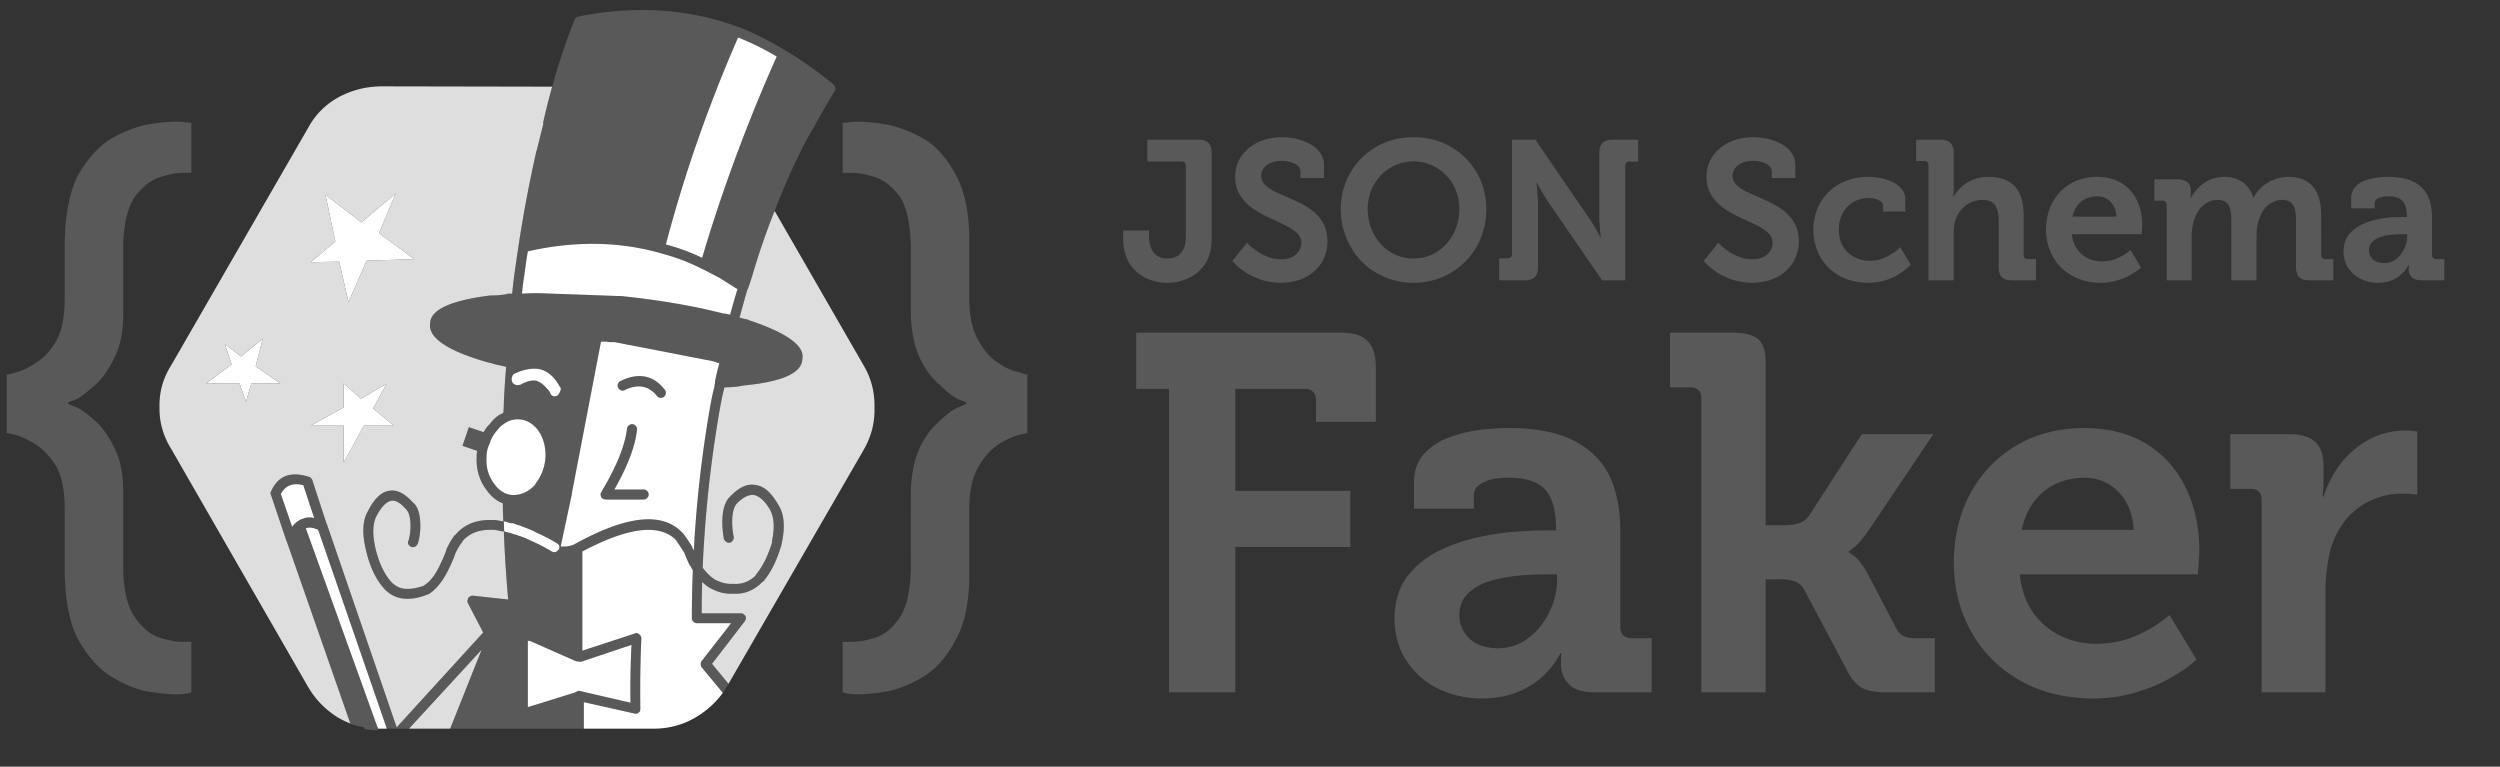 <svg xmlns="http://www.w3.org/2000/svg" viewBox="69 282 750 230"><rect x="69" y="282" width="750" height="230" fill="#333333" stroke="none"/><switch><g><path fill="#595959" d="M121.85 318.5c-2.567 0-5.767.35-9.6 1.05-3.533.867-7.117 2.383-10.75 4.55-3.533 2.467-6.617 6.05-9.25 10.75-2.367 4.833-3.65 11.367-3.85 19.6v17.25c0 5.3-.833 9.467-2.5 12.5-1.767 3.067-3.833 5.283-6.2 6.65-2.267 1.567-4.233 2.5-5.9 2.8-1.667.6-2.6.8-2.8.6v17.65c.2 0 1.133.2 2.8.6 1.667.5 3.633 1.433 5.9 2.8 2.367 1.567 4.433 3.783 6.2 6.65 1.667 3.133 2.5 7.25 2.5 12.35v19.75c.2 8.267 1.483 14.75 3.85 19.45 2.633 4.8 5.717 8.433 9.25 10.9 3.633 2.367 7.217 3.983 10.75 4.85 3.833.7 7.033 1.05 9.6 1.05 1.367 0 2.5-.1 3.4-.3l1.15-.3v-15.15h-2.8c-1.667 0-3.867-.4-6.6-1.2-2.767-.867-5.283-2.933-7.55-6.2-2.133-3.033-3.3-7.75-3.5-14.15v-23.85c0-5.1-.883-9.367-2.65-12.8-1.667-3.433-3.533-6.083-5.6-7.95-2.267-2.067-4.133-3.45-5.6-4.15l-2.65-1.05v-.55l2.65-.9c1.467-.9 3.333-2.367 5.6-4.4 2.067-1.867 3.933-4.533 5.6-8 1.767-3.433 2.65-7.65 2.65-12.65v-21.2c.2-6.5 1.367-11.317 3.5-14.45 2.267-3.033 4.783-5 7.55-5.9 2.733-.867 4.933-1.3 6.6-1.3h2.8V318.8h-1.15c-.9-.2-2.033-.3-3.4-.3m191.4 1.5a230.022 230.022 0 016.2-10.75c.2-.3.25-.6.15-.9-.1-.4-.25-.7-.45-.9l-.15-.15c-5.1-4.2-10.317-7.833-15.65-10.9-3.9-2.333-7.817-4.3-11.75-5.9-15.333-5.867-31.75-7.033-49.25-3.5-.267.1-.45.25-.55.45-.3.067-.45.25-.45.55-2.533 6.367-4.767 13.033-6.7 20-1 3.567-1.917 7.217-2.75 10.95h.15L230 327.2c-.1.1-.15.25-.15.45a401.03 401.03 0 00-5.3 28.15c-.4 2.733-.8 5.483-1.2 8.25-.267 1.967-.5 3.983-.7 6.05h-1.35c-.1 0-.2.05-.3.15-1.567.267-3.183.4-4.85.4H216c-11.8 1.5-17.783 4.25-17.95 8.25-.7 4.233 4.7 8.067 16.2 11.5.667.2 1.45.4 2.35.6l.9.3c.967.2 2.083.45 3.35.75-.3 3.533-.533 7.117-.7 10.75 0 .967-.05 2-.15 3.1-1.5.567-2.833 1.65-4 3.25a9.57 9.57 0 00-1.9 2.5l-4.45-1.5-1.9 5.6 4.4 1.5c-.1.567-.15 1.2-.15 1.9-.167 3.733.817 7.017 2.95 9.85 1.4 1.967 3.033 3.3 4.9 4 0 1.767.05 3.583.15 5.45-.3-.1-.55-.15-.75-.15-.9-.2-1.683-.3-2.35-.3h-.45c-4.733-.1-8.367 1.417-10.9 4.55h-.15c-.9 1.2-1.733 2.633-2.5 4.3v.15c-.3.967-.9 2.383-1.8 4.25-1.367 3.067-2.983 5.183-4.85 6.35-.1 0-.15.05-.15.15-1.467.5-2.833.8-4.1.9h-.15c-2.367.167-4.283-.633-5.75-2.4-1.967-2.333-3.45-5.567-4.45-9.7-.967-4.233-.867-7.483.3-9.75 1.4-2.633 2.833-4.15 4.3-4.55 1.267-.3 2.733.483 4.4 2.35l.15.15c.9.9 1.35 2.617 1.35 5.15 0 1.5-.2 2.933-.6 4.3-.2.4-.2.783 0 1.15.2.3.5.55.9.75.367.1.75.05 1.15-.15.3-.2.55-.483.75-.85.5-1.7.75-3.433.75-5.2 0-3.633-.75-6.033-2.25-7.2l-.15-.15c-2.533-2.733-4.933-3.817-7.2-3.25-2.267.4-4.333 2.467-6.2 6.2-1.567 2.733-1.717 6.667-.45 11.8 1.1 4.6 2.783 8.233 5.05 10.9 2.133 2.533 4.883 3.667 8.25 3.4 1.667-.1 3.433-.55 5.3-1.35h.15c2.333-1.467 4.383-4.067 6.15-7.8.9-1.867 1.5-3.3 1.8-4.3.667-1.467 1.4-2.683 2.2-3.65v-.15c2.067-2.367 4.967-3.5 8.7-3.4h.45c.567 0 1.2.1 1.9.3h.3c.1 0 .2.05.3.15h.75c.267 6.767.7 13.583 1.3 20.45l-10.6-1.15c-.4 0-.7.1-.9.3-.4.2-.6.483-.6.85-.167.3-.167.65 0 1.05l4.6 8.85L188 500.2l-20.9-60.85c-.1-.1-.15-.2-.15-.3l-4.3-13.15c-.1-.167-.25-.35-.45-.55-.167-.2-.35-.3-.55-.3-5.5-1.767-9.283-.3-11.35 4.4-.2.3-.2.65 0 1.05l4.55 13.55c0 .1.05.2.15.3l19.1 54.7.05.1c1.1.367 2.233.667 3.4.9.367.067.75.133 1.15.2 1 .167 2.05.283 3.15.35h.55l-21.65-60.1c.967-.4 2.2-.25 3.7.45l20.6 59.65h6.65l21.8-23.7-9.45 23.7h40.1v-7.95l15.15 3.4c.3.1.6.1.9 0 .3-.2.55-.4.75-.6.1-.3.15-.583.15-.85-.1-6.9 0-13.933.3-21.1 0-.4-.1-.683-.3-.85-.2-.3-.45-.5-.75-.6-.3-.2-.6-.2-.9 0l-15.75 5.15v-29.75c13.467-7.167 22.75-8.4 27.85-3.7.8 1.067 1.633 2.3 2.5 3.7 0 .1.05.15.15.15.3.867.883 2.233 1.75 4.1h.15c.2.5.45.95.75 1.35-.2 4.8-.3 9.6-.3 14.4 0 .4.15.75.45 1.05s.65.45 1.05.45h10.3l-8.85 11.35c-.2.3-.3.583-.3.85 0 .4.1.75.3 1.05l6.35 7.65c.2-.3.4-.583.6-.85.167-.3.35-.6.55-.9l.6-.9-.05-.05-4.95-6 9.85-12.8c.2-.3.3-.65.3-1.05 0-.367-.15-.65-.45-.85-.267-.3-.6-.45-1-.45h-11.8c0-3.133.05-6.283.15-9.45 1.067 1.1 2.2 1.883 3.4 2.35 1.767.9 3.733 1.3 5.9 1.2h.15c3.233.2 6.117-.983 8.65-3.55h.15c2.367-2.733 4.233-6.517 5.6-11.35v-.1c1.1-5.033.767-8.917-1-11.65-2.067-3.633-4.283-5.6-6.65-5.9-2.467-.6-5.067.533-7.8 3.4-1.567 1.467-2.35 4.017-2.35 7.65 0 1.667.15 3.333.45 5 .1.4.333.7.7.9.3.3.65.4 1.05.3.4-.1.7-.3.9-.6.3-.4.4-.8.3-1.2-.3-1.467-.45-2.933-.45-4.4 0-2.667.483-4.533 1.45-5.6 1.867-1.867 3.583-2.7 5.15-2.5 1.667.4 3.25 1.867 4.75 4.4 1.267 2.367 1.45 5.567.55 9.6h.15c-1.267 4.2-2.933 7.533-5 10v.15c-1.967 1.867-4.167 2.7-6.6 2.5h-.15c-1.667.1-3.2-.2-4.6-.9h-.15c-1.567-.767-3.033-2.083-4.4-3.95.7-16.1 2.417-31.967 5.15-47.6.1-.6.2-1.133.3-1.6.3-1.667.65-3.25 1.05-4.75v-.15c2.133 0 4.05-.183 5.75-.55 11.567-1.1 17.45-3.717 17.65-7.85v-.1c.8-3.933-4.55-7.817-16.05-11.65l-.15-.15c-.6-.1-1.283-.25-2.05-.45-.2-.1-.4-.15-.6-.15.8-2.933 1.583-5.733 2.35-8.4l.15-.15c.5-1.467.95-2.833 1.35-4.1 1.967-6.7 4.167-13.083 6.6-19.15l.1-.2c2.933-7.7 6.2-14.967 9.8-21.8l2.05-3.5m-11.35-21.1h.15c-4.1 9.167-7.9 18.417-11.4 27.75a470.782 470.782 0 00-11 32.7 59.5 59.5 0 00-10.9-4 418.742 418.742 0 0113.1-41 428.17 428.17 0 018.55-21.05h.15c3.833 1.5 7.617 3.367 11.35 5.6m-46.7 71.9h-1.05l-23.7-.85c-1.667 0-3.283.05-4.85.15.167-1.867.4-3.733.7-5.6.3-2.367.65-4.733 1.05-7.1 14.333-3.233 27.833-2.983 40.5.75a60.88 60.88 0 0110.75 4 200.534 200.534 0 016.5 3.35c1.567 1 3.283 2.083 5.15 3.25-.767 2.467-1.5 5.017-2.2 7.65-.5-.1-.983-.2-1.45-.3H286.15c-9.033-2.333-19.35-4.1-30.95-5.3m27.85 19.6c.567.2 1.15.4 1.75.6a68.608 68.608 0 00-1.3 5.45v.45c-.1.3-.15.65-.15 1.05-.4 1.467-.75 3.033-1.05 4.7-.1.5-.2 1.033-.3 1.6a361.734 361.734 0 00-4.85 42.9c-.2-.3-.35-.6-.45-.9v-.15c-.967-1.567-1.9-2.933-2.8-4.1 0-.1-.05-.15-.15-.15-6-6.4-16.85-5.233-32.55 3.5-1.067.5-2.4.7-4 .6l3.4-15.9v-.3l8.7-45.25h1.75c.4.1.8.15 1.2.15h1.2l29.6 5.75M235 400.85c-.5-.167-.833-.55-1-1.15-1.5-2.067-2.983-3.25-4.45-3.55h-.3c-1.267 0-2.583.4-3.95 1.2-.6.2-1.1.25-1.5.15-.567-.2-.95-.5-1.15-.9-.2-.5-.2-1.033 0-1.6.1-.4.333-.7.7-.9 2.167-1 4.133-1.5 5.9-1.5h.6c2.833.2 5.183 1.983 7.05 5.35.4.367.45.85.15 1.45-.1.3-.333.7-.7 1.2-.5.267-.95.35-1.35.25m.75 46.75c-.4.1-.8.05-1.2-.15-2.167-1.3-4.267-2.383-6.3-3.25-1.4-.7-2.633-1.2-3.7-1.5-.5-.2-.9-.333-1.2-.4h-.15c-.467-.2-.9-.35-1.3-.45l-1.2-.3h-.15c-.1-.1-.2-.15-.3-.15l-.1-2.95h.1c.3 0 .7.1 1.2.3l1.2.3-.15-.15c.567.1 1.15.3 1.75.6.367.033.817.167 1.35.4h-.15c1.267.4 2.633.95 4.1 1.65h-.15c2.067.867 4.283 2 6.65 3.4.3.167.55.45.75.85.067.3.017.65-.15 1.05-.3.3-.6.55-.9.75m-11.5-39.8c2.367 0 4.383 1.033 6.05 3.1 1.667 2.267 2.45 5.017 2.35 8.25-.2 3.033-1.233 5.733-3.1 8.1h.15c-1.967 2.167-4.183 3.25-6.65 3.25-1.167 0-2.233-.3-3.2-.9-1-.6-1.833-1.383-2.5-2.35-1.767-2.267-2.567-4.917-2.4-7.95v-.15c0-1.267.25-2.5.75-3.7 0-.1.05-.15.15-.15.4-1.567 1.183-2.983 2.35-4.25.5-.7 1.05-1.25 1.65-1.65 1.367-1.067 2.833-1.6 4.4-1.6m-71 22.4c1.367-2.567 3.617-3.45 6.75-2.65l3.25 9.85c-1.367-.3-2.55-.2-3.55.3h-.15c-1.167.5-2.133 1.283-2.9 2.35l-3.4-9.85m74.1 44.05h.6l13.7 6.05c.3.1.633.15 1 .15.3.1.6.1.9 0l14.9-5c-.3 5.867-.4 11.65-.3 17.35l-15.2-3.5c-.4-.1-.733-.017-1 .25-.1 0-.2.05-.3.15l-14.3 4.45v-19.9m25.95-45.4c4-7 6.267-12.967 6.8-17.9.033-.433-.067-.8-.3-1.1a1.584 1.584 0 00-1-.6c-.433-.033-.8.083-1.1.35-.333.233-.533.567-.6 1-.6 5.1-3.167 11.433-7.7 19-.2.3-.267.633-.2 1 .033.367.2.667.5.9.267.233.583.35.95.35h11.45c.4 0 .75-.15 1.05-.45s.45-.65.45-1.05-.15-.75-.45-1.05-.65-.45-1.05-.45h-8.8m1.85-32.55c-.367.167-.617.45-.75.85-.167.4-.15.783.05 1.15.167.367.45.633.85.8.4.133.783.1 1.15-.1 3.933-1.9 7.15-1.3 9.65 1.8.233.3.567.483 1 .55.4.033.767-.067 1.1-.3.3-.267.483-.6.55-1 .033-.433-.067-.8-.3-1.1-3.4-4.4-7.833-5.283-13.3-2.65m80.75-76.75c-3.633-.7-6.817-1.05-9.55-1.05-1.367 0-2.5.1-3.4.3h-1.15v15.05h2.8c1.867 0 4.167.433 6.9 1.3 2.767.9 5.267 2.867 7.5 5.9 1.967 3.133 3.05 7.95 3.25 14.45v21.2c.2 5 1.083 9.217 2.65 12.65 1.667 3.467 3.633 6.133 5.9 8 2.067 2.033 3.933 3.5 5.6 4.4 1.567.6 2.4.9 2.5.9v.55c-.1 0-.933.35-2.5 1.05-1.667.7-3.533 2.083-5.6 4.15-2.267 1.867-4.233 4.517-5.9 7.95-1.567 3.433-2.45 7.7-2.65 12.8V453c-.2 6.4-1.283 11.117-3.25 14.15-2.233 3.267-4.733 5.333-7.5 6.2-2.733.8-5.033 1.2-6.9 1.2h-2.8v15.15l1.15.3c.9.2 2.033.3 3.4.3 2.733 0 5.917-.35 9.55-1.05 3.733-.867 7.417-2.483 11.05-4.85 3.567-2.467 6.567-6.1 9-10.9 2.567-4.7 3.85-11.183 3.85-19.45V434.3c0-5.1.933-9.217 2.8-12.35 1.667-2.867 3.633-5.083 5.9-6.65 2.233-1.367 4.283-2.3 6.15-2.8l2.55-.6v-17.65c0 .2-.85 0-2.55-.6-1.867-.3-3.917-1.233-6.15-2.8-2.267-1.367-4.233-3.583-5.9-6.65-1.867-3.033-2.8-7.2-2.8-12.5v-17.25c0-8.233-1.283-14.767-3.85-19.6-2.433-4.7-5.433-8.283-9-10.75-3.633-2.167-7.317-3.683-11.05-4.55m127 80c.6.533.9 1.35.9 2.45v6.55h17.95v-16.4c0-3.567-.817-6.167-2.45-7.8-1.633-1.7-4.267-2.55-7.9-2.55h-61.55v16.85h9.85v91.05h19.9v-43.6h34.5v-16.85h-34.5v-30.6h20.85c1.067 0 1.883.3 2.45.9m-30.4-71.65c0-1.4-.333-2.417-1-3.05-.633-.633-1.633-.95-3-.95h-15.3v6.55h10.2c.433 0 .767.117 1 .35s.35.55.35.95v21.5c-.033 1.533-.3 2.75-.8 3.65-.5.933-1.167 1.617-2 2.05-.833.4-1.733.6-2.7.6a5.522 5.522 0 01-2.7-.6c-.833-.4-1.5-1.1-2-2.1-.533-.967-.817-2.283-.85-3.95v-1.75h-7.75v2.45c.033 3.033.683 5.533 1.95 7.5 1.3 1.933 2.933 3.383 4.9 4.35 2.033.933 4.167 1.4 6.4 1.4s4.35-.467 6.35-1.4c2.033-.933 3.7-2.367 5-4.3 1.267-1.933 1.917-4.45 1.95-7.55v-25.7m25.2-4.3c-1.433-.3-2.8-.45-4.1-.45-2.733.033-5.15.55-7.25 1.55-2.1 1.033-3.767 2.45-5 4.25-1.2 1.767-1.8 3.8-1.8 6.1.033 2.167.517 4 1.45 5.5a13.405 13.405 0 003.65 3.85 31.264 31.264 0 004.8 2.75c1.7.8 3.3 1.55 4.8 2.25 1.5.733 2.717 1.517 3.65 2.35.967.867 1.467 1.883 1.5 3.05-.033 1.1-.333 2.017-.9 2.75-.533.733-1.267 1.3-2.2 1.7-.9.367-1.9.55-3 .55-1.467-.033-2.817-.3-4.05-.8-1.267-.467-2.35-1.033-3.25-1.7-.933-.667-1.65-1.233-2.15-1.7-.5-.5-.75-.767-.75-.8l-4.4 5.5.95 1c.633.633 1.567 1.383 2.8 2.25 1.233.833 2.75 1.583 4.55 2.25 1.8.633 3.867.983 6.2 1.05 2.967-.067 5.5-.65 7.6-1.75 2.067-1.133 3.667-2.633 4.8-4.5 1.067-1.867 1.617-3.933 1.65-6.2-.033-2.3-.533-4.233-1.5-5.8-.933-1.533-2.15-2.817-3.65-3.85s-3.1-1.917-4.8-2.65a252.59 252.59 0 00-4.8-2.15c-1.5-.633-2.717-1.367-3.65-2.2-.933-.8-1.433-1.8-1.5-3 .067-1.367.65-2.45 1.75-3.25 1.167-.833 2.65-1.25 4.45-1.25a8.8 8.8 0 012.7.4c.867.267 1.567.633 2.1 1.1.533.533.8 1.117.8 1.75v1.9h7.05v-3.9c-.033-1.533-.467-2.817-1.3-3.85-.8-1.067-1.85-1.933-3.15-2.6a18.29 18.29 0 00-4.05-1.45m46.55 2.45c-3.267-1.9-7-2.867-11.2-2.9-4.167.033-7.883 1-11.15 2.9-3.3 1.9-5.883 4.467-7.75 7.7-1.9 3.233-2.883 6.883-2.95 10.95.067 4.167 1.05 7.917 2.95 11.25 1.867 3.333 4.45 5.967 7.75 7.9 3.267 1.933 6.983 2.933 11.15 3 4.2-.067 7.933-1.067 11.2-3 3.267-1.933 5.85-4.567 7.75-7.9 1.9-3.333 2.867-7.083 2.9-11.25-.033-4.067-1-7.717-2.9-10.95-1.9-3.233-4.483-5.8-7.75-7.7m.7 11.35c1.2 2.133 1.817 4.567 1.85 7.3-.033 2.833-.65 5.367-1.85 7.6-1.233 2.233-2.883 4-4.95 5.3-2.067 1.3-4.383 1.95-6.95 1.95s-4.883-.65-6.95-1.95c-2.067-1.3-3.7-3.067-4.9-5.3-1.233-2.233-1.867-4.767-1.9-7.6.033-2.733.667-5.167 1.9-7.3 1.2-2.133 2.833-3.817 4.9-5.05 2.067-1.267 4.383-1.917 6.95-1.95 2.567.033 4.883.683 6.95 1.95 2.067 1.233 3.717 2.917 4.95 5.05m53.45 136.05c-1.067 0-1.883-.3-2.45-.9-.567-.533-.85-1.35-.85-2.45v-28.85c.033-5.833-.933-11.083-2.9-15.75-2.033-4.6-5.5-8.25-10.4-10.95-4.9-2.733-11.633-4.117-20.2-4.15-2.067 0-4.65.15-7.75.45a41.581 41.581 0 00-9.45 2.15c-3.1 1.033-5.717 2.633-7.85 4.8-2.133 2.133-3.25 4.983-3.35 8.55v8.25h17.95v-4.1c.067-1.433.717-2.517 1.95-3.25 1.167-.767 2.55-1.3 4.15-1.6 1.567-.233 2.967-.35 4.2-.35 4.967-.033 8.617 1.1 10.95 3.4 2.267 2.4 3.4 6.333 3.4 11.8v.6h-2.45c-2.567 0-5.783.133-9.65.4-3.8.267-7.783.883-11.95 1.85-4.2.933-8.15 2.367-11.85 4.3-3.667 1.933-6.667 4.5-9 7.7-2.267 3.167-3.45 7.167-3.55 12 .033 5.2 1.3 9.583 3.8 13.15 2.4 3.6 5.6 6.35 9.6 8.25 4.033 1.867 8.367 2.8 13 2.8 4.367-.1 8.05-.817 11.05-2.15 2.967-1.333 5.367-2.883 7.2-4.65 1.833-1.8 3.15-3.383 3.95-4.75.833-1.333 1.233-2.033 1.2-2.1h.25l-.05.9c0 .6-.017 1.383-.05 2.35 0 2.4.767 4.417 2.3 6.05s4.05 2.467 7.55 2.5h17.35v-16.25h-6.1m-51.6-6.95c.033-2.7.917-4.867 2.65-6.5 1.7-1.633 3.883-2.867 6.55-3.7 2.667-.767 5.483-1.3 8.45-1.6 2.967-.267 5.733-.4 8.3-.4h3.35v1.85c0 3.233-.767 6.383-2.3 9.45-1.5 3.1-3.55 5.667-6.15 7.7-2.633 2.067-5.683 3.133-9.15 3.2-3.967-.1-6.9-1.117-8.8-3.05-1.933-1.967-2.9-4.283-2.9-6.95m91.9-75.85c0-3.5-.833-5.867-2.5-7.1-1.633-1.233-4.233-1.817-7.8-1.75H570v16.4h6.1c1.067 0 1.883.283 2.45.85.567.533.85 1.367.85 2.5v88.15h19.3v-33.9h4.25c1.267-.067 2.567.083 3.9.45 1.333.3 2.433 1.117 3.3 2.45l12.9 24.3c1.367 2.733 2.95 4.55 4.75 5.45 1.733.867 4.183 1.283 7.35 1.25h14.3v-16.25h-5.2c-1.767.067-3.117-.133-4.05-.6-.967-.4-1.733-1.167-2.3-2.3l-8.75-16.75c-1.433-2.433-2.7-4.067-3.8-4.9-1.1-.833-1.667-1.2-1.7-1.1v-.4c0 .067.533-.333 1.6-1.2 1.067-.833 2.45-2.433 4.15-4.8l19.6-29.15h-21.45l-15.8 24.4c-.867 1.2-1.967 2-3.3 2.4-1.4.367-2.717.533-3.95.5h-5.8v-48.9m-41.75-59.85c.2-.233.517-.35.95-.35h2.55v-6.55h-7.6c-1.4 0-2.417.317-3.05.95-.667.633-1 1.65-1 3.05v19.35c0 .833.05 1.7.15 2.6.033.933.1 1.717.2 2.35.033.633.05.967.05 1h-.1c0-.033-.167-.367-.5-1-.367-.633-.817-1.417-1.35-2.35a48.932 48.932 0 00-1.65-2.6l-16-23.35h-7v34.3c0 .433-.117.75-.35.95-.2.233-.517.35-.95.35h-2.55v6.6h7.6c1.4 0 2.417-.317 3.05-.95.667-.633 1-1.667 1-3.1V342.8c0-.833-.05-1.717-.15-2.65-.067-.9-.133-1.667-.2-2.3s-.1-.967-.1-1h.15c0 .033.167.367.5 1 .367.667.817 1.45 1.35 2.35.533.9 1.083 1.767 1.65 2.6l16.05 23.3h6.95v-34.35c0-.4.117-.717.35-.95m46.2-5.75a18.29 18.29 0 00-4.05-1.45c-1.433-.3-2.8-.45-4.1-.45-2.733.033-5.15.55-7.25 1.55-2.1 1.033-3.767 2.45-5 4.25-1.2 1.767-1.8 3.8-1.8 6.1.033 2.167.517 4 1.45 5.5a13.405 13.405 0 003.65 3.85 31.264 31.264 0 004.8 2.75c1.7.8 3.3 1.55 4.8 2.25 1.5.733 2.717 1.517 3.65 2.35.967.867 1.467 1.883 1.5 3.05-.033 1.1-.333 2.017-.9 2.75-.533.733-1.267 1.3-2.2 1.7-.9.367-1.9.55-3 .55-1.467-.033-2.817-.3-4.05-.8-1.267-.467-2.35-1.033-3.25-1.7-.933-.667-1.65-1.233-2.15-1.7-.5-.5-.75-.767-.75-.8l-4.4 5.5.95 1c.633.633 1.567 1.383 2.8 2.25 1.233.833 2.75 1.583 4.55 2.25 1.8.633 3.867.983 6.2 1.05 2.967-.067 5.5-.65 7.6-1.75 2.067-1.133 3.667-2.633 4.8-4.5 1.067-1.867 1.617-3.933 1.65-6.2-.033-2.3-.533-4.233-1.5-5.8-.933-1.533-2.15-2.817-3.65-3.85s-3.1-1.917-4.8-2.65a252.59 252.59 0 00-4.8-2.15c-1.5-.633-2.717-1.367-3.65-2.2-.933-.8-1.433-1.8-1.5-3 .067-1.367.65-2.45 1.75-3.25 1.167-.833 2.65-1.25 4.45-1.25a8.8 8.8 0 012.7.4c.867.267 1.567.633 2.1 1.1.533.533.8 1.117.8 1.75v1.9h7.05v-3.9c-.033-1.533-.467-2.817-1.3-3.85-.8-1.067-1.85-1.933-3.15-2.6M705.55 337c-2-1.267-4.45-1.917-7.35-1.95-3.067.033-5.733.717-8 2.05-2.3 1.333-4.1 3.183-5.4 5.55-1.3 2.4-1.967 5.167-2 8.3.033 2.933.7 5.583 2 7.95s3.183 4.267 5.65 5.7c2.4 1.433 5.283 2.183 8.65 2.25 1.9-.033 3.6-.283 5.1-.75 1.5-.433 2.767-.95 3.8-1.55 1.067-.6 1.883-1.133 2.45-1.6.567-.433.85-.667.85-.7l-3.15-5.25c0 .033-.367.333-1.1.9-.733.533-1.75 1.083-3.05 1.65-1.267.533-2.717.817-4.35.85-1.533 0-2.95-.3-4.25-.9a8.612 8.612 0 01-3.25-2.75c-.867-1.233-1.4-2.733-1.6-4.5h20.95v-.5c.033-.333.067-.733.1-1.2.033-.433.05-.8.05-1.1 0-2.7-.517-5.133-1.55-7.3s-2.55-3.883-4.55-5.15m-7.35 3.9c1.6 0 2.933.567 4 1.7 1.067 1.1 1.65 2.567 1.75 4.4h-13.2c.433-1.9 1.3-3.4 2.6-4.5 1.3-1.067 2.917-1.6 4.85-1.6m-57.6 4.55v-3.55c0-1.3-.383-2.383-1.15-3.25-.767-.9-1.733-1.617-2.9-2.15a13.308 13.308 0 00-3.55-1.1c-1.233-.233-2.367-.35-3.4-.35-3.467.033-6.433.767-8.9 2.2-2.5 1.467-4.4 3.383-5.7 5.75-1.3 2.4-1.967 5.05-2 7.95.033 2.967.717 5.65 2.05 8.05 1.333 2.367 3.233 4.267 5.7 5.7 2.433 1.367 5.317 2.083 8.65 2.15 2.1-.067 3.933-.35 5.5-.85 1.6-.567 2.933-1.2 4-1.9 1.1-.733 1.933-1.367 2.5-1.9.533-.533.8-.817.8-.85l-3.15-5.2-.65.65c-.433.4-1.067.85-1.9 1.35-.8.567-1.75 1.05-2.85 1.45-1.067.4-2.25.617-3.55.65-1.667 0-3.217-.35-4.65-1.05-1.4-.7-2.55-1.75-3.45-3.15-.9-1.367-1.35-3.083-1.35-5.15 0-1.867.383-3.5 1.15-4.9.767-1.433 1.817-2.55 3.15-3.35 1.367-.8 2.917-1.217 4.65-1.25.633 0 1.283.083 1.95.25.667.167 1.233.433 1.7.8.467.333.7.783.7 1.35v1.65h6.65m14.5-17.6c0-1.367-.333-2.367-1-3-.633-.633-1.65-.95-3.05-.95h-7.2v6.4h2.4c.433 0 .75.1.95.3.233.233.35.567.35 1v34.5h7.55v-13.9c0-.733.033-1.417.1-2.05.067-.667.183-1.3.35-1.9.6-1.867 1.617-3.367 3.05-4.5 1.433-1.133 3.167-1.733 5.2-1.8 1.867.033 3.133.617 3.8 1.75.7 1.1 1.033 2.583 1 4.45v13.9c0 1.433.317 2.467.95 3.1s1.65.95 3.05.95h7.2v-6.35h-2.4c-.433 0-.75-.117-.95-.35-.233-.233-.35-.55-.35-.95V346.6c-.033-4-.95-6.933-2.75-8.8-1.833-1.833-4.433-2.75-7.8-2.75-1.767.033-3.35.333-4.75.9-1.367.6-2.533 1.35-3.5 2.25-.967.933-1.7 1.883-2.2 2.85h-.1l.05-.7c.033-.467.05-1.083.05-1.85v-10.65m64.75 138.65c0 .1-.95.833-2.85 2.2-1.867 1.433-4.433 2.85-7.7 4.25-3.267 1.367-6.967 2.1-11.1 2.2-3.967 0-7.617-.783-10.95-2.35-3.3-1.6-6.067-3.933-8.3-7-2.167-3.1-3.517-6.933-4.05-11.5h53.45c0-.033.033-.483.1-1.35.1-.833.167-1.817.2-2.95.1-1.067.15-2 .15-2.8 0-6.933-1.333-13.167-4-18.7-2.6-5.5-6.45-9.883-11.55-13.15-5.1-3.2-11.367-4.85-18.8-4.95-7.8.033-14.617 1.767-20.45 5.2-5.9 3.467-10.5 8.217-13.8 14.25-3.333 6.067-5.017 13.1-5.05 21.1.033 7.467 1.733 14.25 5.1 20.35 3.333 6.1 8.117 10.967 14.35 14.6 6.167 3.667 13.55 5.55 22.15 5.65 4.867-.033 9.2-.65 13-1.85 3.867-1.133 7.133-2.467 9.8-4 2.733-1.533 4.817-2.867 6.25-4 1.367-1.133 2.083-1.75 2.15-1.85l-8.1-13.35m-37.75-37.05c3.3-2.7 7.417-4.083 12.35-4.15 4.067.067 7.467 1.533 10.2 4.4 2.7 2.8 4.183 6.55 4.45 11.25h-33.6c1.067-4.9 3.267-8.733 6.6-11.5m83.95-7.8c0-3.267-.867-5.667-2.6-7.2-1.733-1.467-4.3-2.2-7.7-2.2H738.1v16.4h6.05c1.1 0 1.917.267 2.45.8.6.533.9 1.383.9 2.55v57.7h19.15V459c0-2.3.15-4.483.45-6.55.3-2.133.7-4.167 1.2-6.1 1.233-3.8 2.983-6.917 5.25-9.35 2.233-2.367 4.75-4.117 7.55-5.25 2.8-1.1 5.583-1.65 8.35-1.65 1.367 0 2.5.05 3.4.15.833.1 1.283.15 1.35.15v-18.95c-.067 0-.45-.05-1.15-.15-.733-.1-1.517-.15-2.35-.15-4 .033-7.633.917-10.9 2.65-3.267 1.767-6.083 4.133-8.45 7.1a33.27 33.27 0 00-5.3 10.1h-.3l.15-1.3c.067-.867.117-2.033.15-3.5v-4.55M751 335.95c-1.367.6-2.567 1.35-3.6 2.25-1 .967-1.767 2-2.3 3.1h-.1c-.667-2.067-1.733-3.617-3.2-4.65-1.5-1.067-3.4-1.6-5.7-1.6-1.567.033-3.017.367-4.35 1-1.3.6-2.417 1.4-3.35 2.4-.9.933-1.6 1.9-2.1 2.9h-.1v-.4c.033-.267.05-.567.05-.9v-.85c0-1.1-.333-1.933-1-2.5-.667-.6-1.667-.9-3-.9h-6.95v6.4h2.4c.4 0 .717.1.95.3.233.233.35.567.35 1v22.6h7.5v-13.35c0-.667.033-1.3.1-1.9.1-.667.217-1.3.35-1.9.333-1.3.817-2.467 1.45-3.5.667-1.067 1.5-1.9 2.5-2.5.967-.633 2.1-.967 3.4-1 1.167.033 2.05.317 2.65.85.6.533.983 1.267 1.15 2.2.2.933.3 1.95.3 3.05v18.05h7.55v-13.35c0-.667.033-1.333.1-2 .067-.633.183-1.25.35-1.85.3-1.267.767-2.433 1.4-3.5.667-1.033 1.5-1.85 2.5-2.45.967-.633 2.083-.967 3.35-1 1.7.067 2.833.65 3.4 1.75.533 1.133.783 2.583.75 4.35v14c0 1.433.317 2.467.95 3.1.667.633 1.7.95 3.1.95H769v-6.35h-2.35c-.4 0-.717-.117-.95-.35-.233-.233-.35-.55-.35-.95V346.6c0-3.967-.867-6.883-2.6-8.75-1.7-1.867-4.133-2.8-7.3-2.8-1.633.033-3.117.333-4.45.9m51.3 23.8h-2.4c-.433 0-.75-.117-.95-.35-.233-.233-.35-.55-.35-.95v-11.3c0-2.3-.383-4.35-1.15-6.15-.8-1.8-2.15-3.233-4.05-4.3-1.933-1.067-4.567-1.617-7.9-1.65-.833 0-1.85.067-3.05.2a18.35 18.35 0 00-3.7.8c-1.233.433-2.25 1.067-3.05 1.9-.833.833-1.283 1.95-1.35 3.35v3.2h7.05v-1.55c.033-.567.283-1 .75-1.3.467-.3 1.017-.5 1.65-.6.6-.1 1.15-.15 1.65-.15 1.933-.033 3.35.417 4.25 1.35.9.9 1.35 2.433 1.35 4.6v.25h-.95c-1.033 0-2.3.033-3.8.1-1.5.133-3.05.383-4.65.75a18 18 0 00-4.65 1.7 9.993 9.993 0 00-3.55 3c-.867 1.233-1.333 2.8-1.4 4.7.033 2.033.533 3.75 1.5 5.15s2.233 2.467 3.8 3.2c1.567.767 3.25 1.15 5.05 1.15 1.7-.067 3.15-.35 4.35-.85 1.167-.533 2.1-1.15 2.8-1.85.733-.7 1.25-1.317 1.55-1.85.333-.533.483-.8.45-.8h.15l-.05.35c0 .233-.017.533-.05.9 0 .933.3 1.717.9 2.35s1.6.967 3 1h6.8v-6.35m-21.55-5.25c.633-.633 1.483-1.117 2.55-1.45a14.859 14.859 0 013.3-.65c1.167-.1 2.25-.15 3.25-.15h1.3v.7c0 1.267-.3 2.5-.9 3.7a8.038 8.038 0 01-2.4 3.05c-1.033.8-2.233 1.217-3.6 1.25-1.533-.067-2.683-.467-3.45-1.2a3.84 3.84 0 01-1.1-2.75c0-1.033.35-1.867 1.05-2.5z"/><path fill="#dedede" d="M191.7 500.6h12.35l9.45-23.7-21.8 23.7m109.7-155.3l-.1.2c-2.433 6.067-4.633 12.45-6.6 19.15-.4 1.267-.85 2.633-1.35 4.1l-.15.15a635.523 635.523 0 00-2.35 8.4c.2 0 .4.05.6.15.767.2 1.45.35 2.05.45l.15.15c11.5 3.833 16.85 7.717 16.05 11.65v.1c-.2 4.133-6.083 6.75-17.65 7.85-1.7.367-3.617.55-5.75.55v.15c-.4 1.5-.75 3.083-1.05 4.75-.1.467-.2 1-.3 1.6a369.254 369.254 0 00-5.15 47.6c1.367 1.867 2.833 3.183 4.4 3.95h.15c1.4.7 2.933 1 4.6.9h.15c2.433.2 4.633-.633 6.6-2.5v-.15c2.067-2.467 3.733-5.8 5-10h-.15c.9-4.033.717-7.233-.55-9.6-1.5-2.533-3.083-4-4.75-4.4-1.567-.2-3.283.633-5.15 2.5-.967 1.067-1.45 2.933-1.45 5.6 0 1.467.15 2.933.45 4.4.1.4 0 .8-.3 1.2-.2.3-.5.5-.9.6-.4.1-.75 0-1.05-.3-.367-.2-.6-.5-.7-.9-.3-1.667-.45-3.333-.45-5 0-3.633.783-6.183 2.35-7.65 2.733-2.867 5.333-4 7.8-3.4 2.367.3 4.583 2.267 6.65 5.9 1.767 2.733 2.1 6.617 1 11.65v.1c-1.367 4.833-3.233 8.617-5.6 11.35h-.15c-2.533 2.567-5.417 3.75-8.65 3.55h-.15c-2.167.1-4.133-.3-5.9-1.2-1.2-.467-2.333-1.25-3.4-2.35-.1 3.167-.15 6.317-.15 9.45h11.8c.4 0 .733.15 1 .45.3.2.45.483.45.85 0 .4-.1.75-.3 1.05l-9.85 12.8 4.95 6 40.55-70.2c2.267-3.933 3.35-8.117 3.25-12.55.1-4.6-.933-8.767-3.1-12.5l-26.85-46.6m-69.5-26.35c.833-3.733 1.75-7.383 2.75-10.95l-51.5-.1c-4.533.1-8.717 1.183-12.55 3.25-3.933 2.167-6.967 5.2-9.1 9.1l-41.15 71.35c-2.433 3.833-3.6 8-3.5 12.5-.1 4.433 1.067 8.617 3.5 12.55l41 71.3c2.233 3.833 5.217 6.917 8.95 9.25 1.233.733 2.5 1.35 3.8 1.85l-19.1-54.7c-.1-.1-.15-.2-.15-.3l-4.55-13.55c-.2-.4-.2-.75 0-1.05 2.067-4.7 5.85-6.167 11.35-4.4.2 0 .383.1.55.3.2.2.35.383.45.55l4.3 13.15c0 .1.05.2.15.3L188 500.2l25.95-28.45-4.6-8.85c-.167-.4-.167-.75 0-1.05 0-.367.2-.65.6-.85.2-.2.5-.3.9-.3l10.6 1.15a429.41 429.41 0 01-1.3-20.45h-.75c-.1-.1-.2-.15-.3-.15h-.3c-.7-.2-1.333-.3-1.9-.3h-.45c-3.733-.1-6.633 1.033-8.7 3.4v.15c-.8.967-1.533 2.183-2.2 3.65-.3 1-.9 2.433-1.8 4.3-1.767 3.733-3.817 6.333-6.15 7.8h-.15c-1.867.8-3.633 1.25-5.3 1.35-3.367.267-6.117-.867-8.25-3.4-2.267-2.667-3.95-6.3-5.05-10.9-1.267-5.133-1.117-9.067.45-11.8 1.867-3.733 3.933-5.8 6.2-6.2 2.267-.567 4.667.517 7.2 3.25l.15.15c1.5 1.167 2.25 3.567 2.25 7.2 0 1.767-.25 3.5-.75 5.2-.2.367-.45.65-.75.85-.4.2-.783.25-1.15.15-.4-.2-.7-.45-.9-.75-.2-.367-.2-.75 0-1.15.4-1.367.6-2.8.6-4.3 0-2.533-.45-4.25-1.35-5.15l-.15-.15c-1.667-1.867-3.133-2.65-4.4-2.35-1.467.4-2.9 1.917-4.3 4.55-1.167 2.267-1.267 5.517-.3 9.75 1 4.133 2.483 7.367 4.45 9.7 1.467 1.767 3.383 2.567 5.75 2.4h.15c1.267-.1 2.633-.4 4.1-.9 0-.1.05-.15.15-.15 1.867-1.167 3.483-3.283 4.85-6.35.9-1.867 1.5-3.283 1.8-4.25v-.15c.767-1.667 1.6-3.1 2.5-4.3h.15c2.533-3.133 6.167-4.65 10.9-4.55h.45c.667 0 1.45.1 2.35.3.2 0 .45.05.75.15-.1-1.867-.15-3.683-.15-5.45-1.867-.7-3.5-2.033-4.9-4-2.133-2.833-3.117-6.117-2.95-9.85 0-.7.05-1.333.15-1.9l-4.4-1.5 1.9-5.6 4.45 1.5a9.57 9.57 0 011.9-2.5c1.167-1.6 2.5-2.683 4-3.25.1-1.1.15-2.133.15-3.1.167-3.633.4-7.217.7-10.75-1.267-.3-2.383-.55-3.35-.75l-.9-.3c-.9-.2-1.683-.4-2.35-.6-11.5-3.433-16.9-7.267-16.2-11.5.167-4 6.15-6.75 17.95-8.25h.15c1.667 0 3.283-.133 4.85-.4.1-.1.2-.15.3-.15h1.35c.2-2.067.433-4.083.7-6.05.4-2.767.8-5.517 1.2-8.25a401.03 401.03 0 015.3-28.15c0-.2.05-.35.15-.45l2.05-8.25h-.15m-61.15 41.55l-8.55.15 7.4-6.2-2.95-14 10.75 8.25 10.3-8.65-5 11.9 10.6 7.8-14.3.45-5.45 12.4-2.8-12.1m-32.25 30.8l-2.05-6.05 4.85 3.7 6.5-5.3-2.1 8.25 7.4 5.15h-8.7l-1.6 5.45-1.95-5.45h-10l7.65-5.75m46.4 5.9l-3.95 7.35 6.15 5.15h-8.95l-6.05 11.05V409.7h-9.9l9.9-5.45v-7.2l5.15 4.55 7.65-4.4z"/><path fill="#fff" d="M164.45 440.95c-1.5-.7-2.733-.85-3.7-.45l21.65 60.1h2.65l-20.6-59.65m95.9 31.1c.3.1.55.3.75.6.2.167.3.45.3.85-.3 7.167-.4 14.2-.3 21.1 0 .267-.05.55-.15.85-.2.2-.45.4-.75.6-.3.1-.6.1-.9 0l-15.15-3.4v7.95h20.9c4.633 0 8.85-1.133 12.65-3.4 3.233-1.9 5.95-4.35 8.15-7.35l-6.35-7.65c-.2-.3-.3-.65-.3-1.05 0-.267.1-.55.3-.85l8.85-11.35h-10.3c-.4 0-.75-.15-1.05-.45s-.45-.65-.45-1.05c0-4.8.1-9.6.3-14.4-.3-.4-.55-.85-.75-1.35h-.15c-.867-1.867-1.45-3.233-1.75-4.1-.1 0-.15-.05-.15-.15-.867-1.4-1.7-2.633-2.5-3.7-5.1-4.7-14.383-3.467-27.85 3.7v29.75l15.75-5.15c.3-.2.6-.2.9 0m-79.4-67.5l3.95-7.35-7.65 4.4-5.15-4.55v7.2l-9.9 5.45h9.9v11.05l6.05-11.05h8.95l-6.15-5.15m-44.5-19.3l2.05 6.05-7.65 5.75h10l1.95 5.45 1.6-5.45h8.7l-7.4-5.15 2.1-8.25-6.5 5.3-4.85-3.7m25.75-24.6l8.55-.15 2.8 12.1 5.45-12.4 14.3-.45-10.6-7.8 5-11.9-10.3 8.65-10.75-8.25 2.95 14-7.4 6.2m65.75 113.6h-.6v19.9l14.3-4.45c.1-.1.2-.15.3-.15.267-.267.6-.35 1-.25l15.2 3.5c-.1-5.7 0-11.483.3-17.35l-14.9 5c-.3.1-.6.1-.9 0-.367 0-.7-.05-1-.15l-13.7-6.05M160 427.55c-3.133-.8-5.383.083-6.75 2.65l3.4 9.85c.767-1.067 1.733-1.85 2.9-2.35h.15c1-.5 2.183-.6 3.55-.3l-3.25-9.85m70.3-16.65c-1.667-2.067-3.683-3.1-6.05-3.1-1.567 0-3.033.533-4.4 1.6-.6.4-1.15.95-1.65 1.65-1.167 1.267-1.95 2.683-2.35 4.25-.1 0-.15.05-.15.15-.5 1.2-.75 2.433-.75 3.7v.15c-.167 3.033.633 5.683 2.4 7.95.667.967 1.5 1.75 2.5 2.35.967.6 2.033.9 3.2.9 2.467 0 4.683-1.083 6.65-3.25h-.15c1.867-2.367 2.9-5.067 3.1-8.1.1-3.233-.683-5.983-2.35-8.25m4.25 36.55c.4.2.8.25 1.2.15.3-.2.6-.45.9-.75.167-.4.217-.75.15-1.05-.2-.4-.45-.683-.75-.85-2.367-1.4-4.583-2.533-6.65-3.4h.15c-1.467-.7-2.833-1.25-4.1-1.65h.15c-.533-.233-.983-.367-1.35-.4-.6-.3-1.183-.5-1.75-.6l.15.15-1.2-.3c-.5-.2-.9-.3-1.2-.3h-.1l.1 2.95c.1 0 .2.05.3.15h.15l1.2.3c.4.1.833.25 1.3.45h.15c.3.067.7.2 1.2.4 1.067.3 2.3.8 3.7 1.5 2.033.867 4.133 1.95 6.3 3.25M234 399.7c.167.6.5.983 1 1.15.4.1.85.017 1.35-.25.367-.5.6-.9.7-1.2.3-.6.25-1.083-.15-1.45-1.867-3.367-4.217-5.15-7.05-5.35h-.6c-1.767 0-3.733.5-5.9 1.5-.367.2-.6.5-.7.9-.2.567-.2 1.1 0 1.6.2.4.583.7 1.15.9.4.1.9.05 1.5-.15 1.367-.8 2.683-1.2 3.95-1.2h.3c1.467.3 2.95 1.483 4.45 3.55m50.8-8.7c-.6-.2-1.183-.4-1.75-.6l-29.6-5.75h-1.2c-.4 0-.8-.05-1.2-.15h-1.75l-8.7 45.25v.3l-3.4 15.9c1.6.1 2.933-.1 4-.6 15.7-8.733 26.55-9.9 32.55-3.5.1 0 .15.05.15.15.9 1.167 1.833 2.533 2.8 4.1v.15c.1.3.25.6.45.9a361.734 361.734 0 014.85-42.9c.1-.567.2-1.1.3-1.6.3-1.667.65-3.233 1.05-4.7 0-.4.05-.75.15-1.05v-.45c.367-1.867.8-3.683 1.3-5.45m-30.4 6.15c.133-.4.383-.683.75-.85 5.467-2.633 9.9-1.75 13.3 2.65.233.3.333.667.3 1.1-.067.4-.25.733-.55 1-.333.233-.7.333-1.1.3-.433-.067-.767-.25-1-.55-2.5-3.1-5.717-3.7-9.65-1.8-.367.2-.75.233-1.15.1-.4-.167-.683-.433-.85-.8-.2-.367-.217-.75-.05-1.15m5.7 13.8c-.533 4.933-2.8 10.9-6.8 17.9h8.8c.4 0 .75.15 1.05.45s.45.65.45 1.05-.15.75-.45 1.05-.65.45-1.05.45h-11.45c-.367 0-.683-.117-.95-.35a1.24 1.24 0 01-.5-.9c-.067-.367 0-.7.2-1 4.533-7.567 7.1-13.9 7.7-19 .067-.433.267-.767.6-1 .3-.267.667-.383 1.1-.35.4.067.733.267 1 .6.233.3.333.667.3 1.1m-5.95-40.15h1.05c11.6 1.2 21.917 2.967 30.95 5.3H286.6c.467.1.95.2 1.45.3.7-2.633 1.433-5.183 2.2-7.65a653.724 653.724 0 01-5.15-3.25 200.534 200.534 0 00-6.5-3.35 60.88 60.88 0 00-10.75-4c-12.667-3.733-26.167-3.983-40.5-.75-.4 2.367-.75 4.733-1.05 7.1a80.47 80.47 0 00-.7 5.6c1.567-.1 3.183-.15 4.85-.15l23.7.85m47.9-71.9h-.15c-3.733-2.233-7.517-4.1-11.35-5.6h-.15a428.17 428.17 0 00-8.55 21.05 418.742 418.742 0 00-13.1 41 59.5 59.5 0 0110.9 4 470.782 470.782 0 0111-32.7c3.5-9.333 7.3-18.583 11.4-27.75z"/><g><path fill="none" stroke="#595959" stroke-linecap="round" stroke-linejoin="round" d="M178.7 500.25c1 .167 2.05.283 3.15.35"/></g></g></switch></svg>